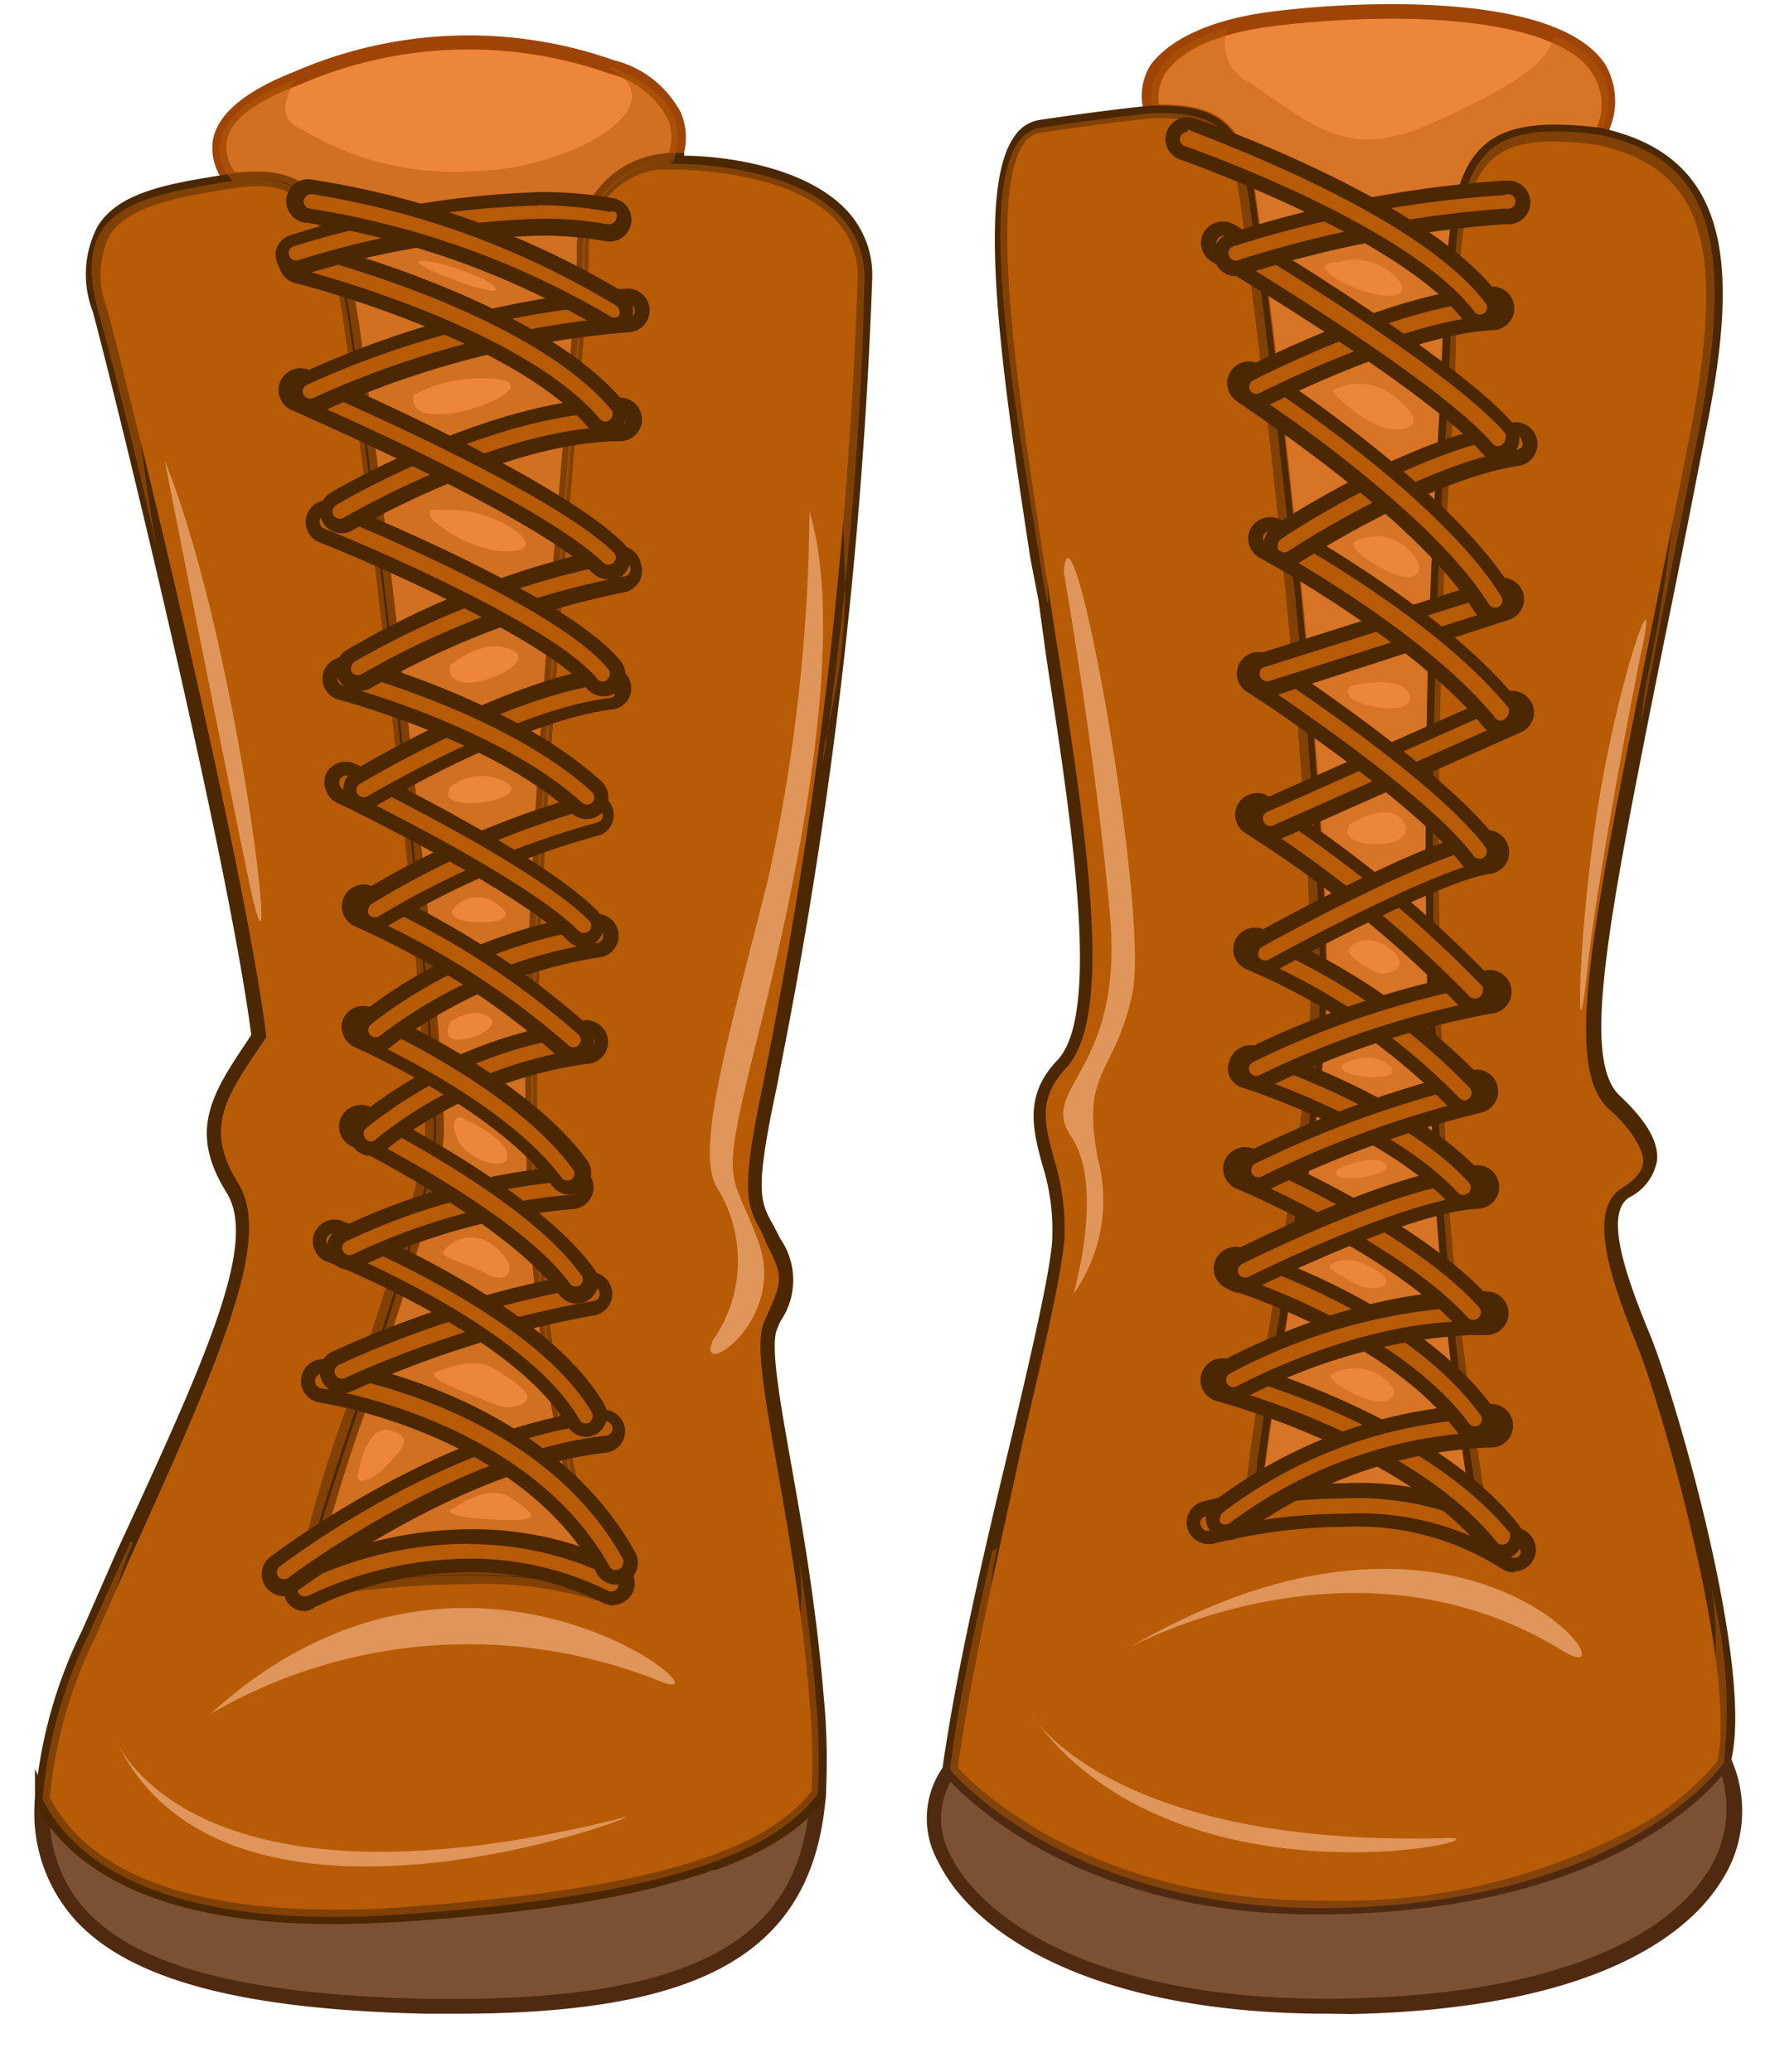 <svg xmlns="http://www.w3.org/2000/svg" viewBox="-1.01 -0.12 51 59.87"><title>Depositphotos_68062423_49</title><g data-name="Layer 2"><g data-name="Layer 1" style="isolation:isolate"><path d="M10.61 55.19C3.38 55.71 1 53.45.22 51.87 0 56 3.6 57.68 11.29 57.85c9 .19 11.08-2.39 11.34-6.14-1.21 1.62-4.18 2.93-12.02 3.48z" fill="#7c5133"/><path d="M12.21 58.07h-.92C6 57.95 2.79 57.1 1.2 55.4A4.61 4.61 0 0 1 0 51.86V51l.36.73c.74 1.5 2.77 3.28 8.21 3.28.63 0 1.29 0 2-.07 6.81-.48 10.47-1.53 11.86-3.4l.43-.57v.71c-.33 4.55-3.41 6.39-10.65 6.39zM.44 52.64a4 4 0 0 0 1.06 2.47c1.51 1.61 4.62 2.41 9.79 2.53h.91c8 0 9.77-2.48 10.15-5.32C20.64 54 17 55 10.63 55.4c-.7 0-1.37.07-2 .07-4.89.01-7.15-1.41-8.19-2.83z" fill="#4f2a11"/><path d="M9.21 9.75c.56 4.06 2.24 17.86 2.38 22.62.14 2.17-3.59 11.48-3.78 13.44 6-1 8.61.07 8.61.07a45.4 45.4 0 0 1-2-13c-.21-8 1.4-22.75 1.47-25.62a2.58 2.58 0 0 1 2.56-2.72c.14-.3.68-1.8-1.78-2.68a12.51 12.51 0 0 0-9.08.33c-3.5 1.31-1.86 3-1.86 3 2.15-.41 2.92.51 3.48 4.56z" fill="#ed863a"/><path d="M16.78 46.25l-.44-.17a11.5 11.5 0 0 0-3.8-.47 29.33 29.33 0 0 0-4.7.42h-.26v-.27a37.29 37.29 0 0 1 1.64-5.6c1-3.11 2.22-6.63 2.14-7.82C11.25 27.66 9.61 14.13 9 9.79c-.47-3.47-1.07-4.53-2.56-4.53a4.23 4.23 0 0 0-.7.06h-.1l-.08-.07a1.6 1.6 0 0 1-.41-1.37c.17-.76 1-1.4 2.35-1.93a12.63 12.63 0 0 1 9.23-.33 3 3 0 0 1 1.93 1.51 1.83 1.83 0 0 1 0 1.45l-.05.11h-.12a2.37 2.37 0 0 0-2.37 2.52c0 .88-.19 2.89-.4 5.44-.48 5.83-1.22 14.64-1.07 20.17a45.65 45.65 0 0 0 2 13zM6.44 4.84c2 0 2.53 1.64 3 4.88.6 4.35 2.24 17.91 2.38 22.64.08 1.26-1.06 4.67-2.16 8a50.47 50.47 0 0 0-1.59 5.23 29.81 29.81 0 0 1 4.49-.38 14 14 0 0 1 3.55.38A48.24 48.24 0 0 1 14.2 32.9c-.15-5.56.58-14.38 1.07-20.22.21-2.54.38-4.54.4-5.42a2.77 2.77 0 0 1 2.63-2.92 1.41 1.41 0 0 0 0-1A2.66 2.66 0 0 0 16.58 2a12.22 12.22 0 0 0-8.94.33c-1.23.46-2 1-2.09 1.62a1.13 1.13 0 0 0 .24.91 5.5 5.5 0 0 1 .65-.02z" fill="#9e4407"/><path d="M21.25 38.15c.5-1.11.66-1.31.11-2.41s-.87-1-.11-4.59A145.51 145.51 0 0 0 24 8c.08-3.5-5.58-3.39-5.58-3.39v-.06a2.58 2.58 0 0 0-2.56 2.72c-.07 2.87-1.68 17.64-1.47 25.62a45.4 45.4 0 0 0 2 13s-2.59-1.05-8.61-.07c.14-2 3.92-11.27 3.78-13.44-.14-4.76-1.82-18.56-2.38-22.62s-1.33-5-3.5-4.64c-2.85.44-4.6.87-3.83 3.72s3.94 15.86 4.6 21c-1.09 1.64-1.86 2.63-.77 4.38s-.77 5.36-4.16 12.91a13.42 13.42 0 0 0-1.3 4.74c.78 1.58 3.16 3.84 10.4 3.33 7.83-.55 10.8-1.86 12-3.49a19.67 19.67 0 0 0-.07-2.94c-.43-5.25-1.74-9.63-1.3-10.62z" fill="#b75b06"/><path d="M8.62 55.48C3 55.48.82 53.57 0 52v-.05A13.5 13.5 0 0 1 1.36 47l1-2.28C5 39 6.45 35.79 5.53 34.33c-1.12-1.79-.39-2.88.62-4.39l.1-.16c-.68-5.2-3.84-18.14-4.58-20.9a3 3 0 0 1 .14-2.46c.62-1 2.05-1.24 3.86-1.52a5 5 0 0 1 .76-.06c2 0 2.53 1.64 3 4.88.6 4.35 2.24 17.91 2.38 22.64.08 1.26-1.06 4.67-2.16 8a50.47 50.47 0 0 0-1.59 5.23 29.81 29.81 0 0 1 4.49-.38 14 14 0 0 1 3.55.38 48.24 48.24 0 0 1-1.91-12.69c-.15-5.56.58-14.38 1.07-20.22.21-2.54.38-4.54.4-5.42a2.79 2.79 0 0 1 2.75-2.96h.35v.08c.93 0 3.39.23 4.67 1.55A2.74 2.74 0 0 1 24.19 8a143.06 143.06 0 0 1-2.66 22.79l-.08.43c-.66 3.09-.51 3.37-.1 4.09l.19.37a2.1 2.1 0 0 1 0 2.38l-.09.21c-.21.46.06 2 .4 3.91s.72 4.11.93 6.6a19.28 19.28 0 0 1 .07 3v.06c-1.47 2-5.23 3.08-12.17 3.57-.75.04-1.43.07-2.06.07zM.43 51.82c.76 1.49 2.8 3.24 8.19 3.24.63 0 1.29 0 2-.07 6.75-.48 10.4-1.51 11.82-3.35a19.59 19.59 0 0 0-.08-2.84c-.2-2.46-.6-4.73-.92-6.56-.38-2.15-.63-3.58-.37-4.16l.09-.21c.41-.92.49-1.09 0-2l-.16-.38c-.44-.8-.63-1.14.06-4.38l.08-.43A142.47 142.47 0 0 0 23.77 8a2.34 2.34 0 0 0-.67-1.8c-1.35-1.38-4.31-1.42-4.64-1.42H18a2.32 2.32 0 0 0-2 2.47c0 .88-.19 2.89-.4 5.44-.48 5.83-1.22 14.64-1.07 20.17a45.65 45.65 0 0 0 2 13l.16.44-.44-.17a11.51 11.51 0 0 0-3.8-.47 29.33 29.33 0 0 0-4.7.42h-.26v-.27a37.29 37.29 0 0 1 1.64-5.6c1-3.11 2.22-6.63 2.14-7.82-.02-4.73-1.66-18.26-2.27-22.6-.47-3.47-1.07-4.53-2.56-4.53a4.23 4.23 0 0 0-.7.06c-1.7.26-3 .52-3.57 1.33a2.62 2.62 0 0 0-.09 2.13c.75 2.78 3.94 15.86 4.6 21v.08l-.19.28c-1 1.48-1.59 2.37-.62 3.93s-.35 4.72-3.12 10.83l-1 2.28a13.22 13.22 0 0 0-1.32 4.64z" fill="#4b2702"/><g style="mix-blend-mode:multiply" opacity=".5" fill="#b75b06"><path d="M23.41 16.79c-.14 1.38-.3 2.71-.47 4a17.68 17.68 0 0 0 .47-4z"/><path d="M22.77 21.93c.06-.38.11-.76.16-1.15v.15a3.45 3.45 0 0 0-.16 1z"/><path d="M3.34 7.46C5 6.65 6.48 9 6.18 10a5.61 5.61 0 0 0 .91 3.75c.61.91-.3 5.67.61 9.93s-.2 7.5.2 9.22-1.32 4-.51 4.76-1.22 2.13-.3 3.55S5.57 44.69 5.57 47c0 1.42 1.82 0 5.47-.3s5.67.41 6.89 1.11.51-3.14-.41-4.36.1-1.92.61-2.63-1-1-.3-4-.81-2.64-.31-11 1-14.9 1.72-17 2.94-2.33 3.45.61a40.93 40.93 0 0 1 .71 7.41c.29-2.77.5-5.72.57-8.84.08-3.5-5.58-3.39-5.58-3.39v-.06a2.58 2.58 0 0 0-2.56 2.72c-.07 2.87-1.68 17.64-1.47 25.62a45.4 45.4 0 0 0 2 13s-2.59-1.05-8.61-.07c.14-2 3.92-11.27 3.78-13.44-.14-4.76-1.82-18.56-2.38-22.62s-1.33-5-3.5-4.64c-2.85.44-4.6.87-3.83 3.72.3 1.1 1 3.71 1.68 6.8C2.95 12.3 2.36 8 3.34 7.46z"/><path d="M8.11 53.16c-9.12-.71-5.27-8.71-5.27-8.71h-.09l-1.2 2.66a13.42 13.42 0 0 0-1.33 4.76c.78 1.58 3.16 3.84 10.4 3.33 7.83-.55 10.8-1.86 12-3.49a19.67 19.67 0 0 0-.07-2.94c-.11-1.34-.28-2.63-.47-3.82.72 6.18-4.85 8.92-13.97 8.21z"/></g><path d="M16.65 1.83h-.09c2.17 1.11-1.21 3-4 3a8.48 8.48 0 0 1-4.83-1.2c-.71-.29-.55-.89-.18-1.46-3.48 1.31-1.84 2.94-1.84 2.94 2.17-.33 2.94.58 3.5 4.64s2.24 17.86 2.38 22.62c.14 2.17-3.59 11.48-3.78 13.44 6-1 8.61.07 8.61.07a45.4 45.4 0 0 1-2-13c-.21-8 1.4-22.75 1.47-25.62a2.58 2.58 0 0 1 2.56-2.72c.11-.33.65-1.82-1.8-2.71z" fill="#b75b06" style="mix-blend-mode:multiply" opacity=".5"/><path d="M7.81 46.23a.42.42 0 0 1-.2-.79 10.7 10.7 0 0 1 9.28-.15.42.42 0 1 1-.37.75 10 10 0 0 0-8.5.14.48.48 0 0 1-.21.05z" fill="#b75b06"/><path d="M7.81 46.44a.63.63 0 0 1-.56-.33.62.62 0 0 1 0-.48.61.61 0 0 1 .3-.37 11.53 11.53 0 0 1 5-1.19 9.83 9.83 0 0 1 4.43 1 .63.63 0 0 1 .28.85.64.64 0 0 1-.84.28 8.54 8.54 0 0 0-3.85-.89 10.43 10.43 0 0 0-4.46 1 .67.67 0 0 1-.3.13zm4.74-1.95a11 11 0 0 0-4.84 1.13.19.19 0 0 0-.1.12.2.2 0 0 0 0 .16.22.22 0 0 0 .29.09 11 11 0 0 1 4.66-1.07 8.94 8.94 0 0 1 4 .93.22.22 0 0 0 .28-.09.2.2 0 0 0 0-.16.21.21 0 0 0-.11-.12 9.41 9.41 0 0 0-4.17-.98z" fill="#4b2702"/><path d="M7.18 45.74a.42.42 0 0 1-.25-.74c.2-.15 4.91-3.72 9.45-4.21a.42.42 0 0 1 .09.84c-4.31.47-9 4-9 4a.44.44 0 0 1-.29.11z" fill="#b75b06"/><path d="M7.18 46a.63.63 0 0 1-.5-.25.61.61 0 0 1-.12-.46.62.62 0 0 1 .24-.42c.2-.15 4.94-3.75 9.55-4.26a.65.65 0 0 1 .7.56.63.63 0 0 1-.56.69c-4.25.47-8.88 4-8.93 4a.62.62 0 0 1-.38.14zm9.24-5c-4.52.49-9.17 4-9.37 4.17a.21.21 0 0 0 0 .29.22.22 0 0 0 .29 0s4.77-3.61 9.14-4.09a.21.21 0 0 0 0-.42z" fill="#4b2702"/><path d="M16.78 45.46a.42.42 0 0 1-.37-.22c-2.32-4.17-8.1-5-8.16-5a.42.42 0 0 1 .12-.84c.25 0 6.26.92 8.78 5.47a.42.42 0 0 1-.16.57.4.4 0 0 1-.21.02z" fill="#b75b06"/><path d="M16.78 45.67a.63.63 0 0 1-.55-.33c-2.26-4.07-7.95-4.92-8-4.93a.63.63 0 0 1 .18-1.25c.26 0 6.36.93 8.93 5.57a.64.64 0 0 1 .06.48.64.64 0 0 1-.61.46zm-8.45-6.09a.21.21 0 0 0-.05.42c.06 0 5.95.88 8.32 5.14a.21.21 0 0 0 .29.08.2.2 0 0 0 .1-.13.2.2 0 0 0 0-.16c-2.47-4.46-8.37-5.32-8.62-5.36z" fill="#4b2702"/><path d="M8.86 39.93a.42.42 0 0 1-.18-.8A29.65 29.65 0 0 1 16 36.85a.42.42 0 0 1 .11.83A29.27 29.27 0 0 0 9 39.89a.41.41 0 0 1-.14.04z" fill="#b75b06"/><path d="M8.86 40.14a.63.63 0 0 1-.27-1.2 30.13 30.13 0 0 1 7.41-2.3h.08a.63.63 0 0 1 .08 1.25 29.44 29.44 0 0 0-7 2.19.6.6 0 0 1-.3.06zm7.21-3.08a29.49 29.49 0 0 0-7.29 2.26.21.21 0 0 0-.1.28.21.21 0 0 0 .28.1 29.84 29.84 0 0 1 7.15-2.22.21.21 0 0 0 0-.42z" fill="#4b2702"/><path d="M15.94 41.19a.42.42 0 0 1-.37-.21c-1.52-2.64-7-4.84-7.07-4.86a.42.42 0 0 1-.24-.54.41.41 0 0 1 .54-.24c.24.1 5.83 2.32 7.49 5.22a.42.42 0 0 1-.15.57.42.42 0 0 1-.2.06z" fill="#b75b06"/><path d="M15.94 41.4a.63.63 0 0 1-.55-.31c-1.46-2.55-6.74-4.68-7-4.77a.63.63 0 0 1 .46-1.17c.24.09 5.89 2.35 7.6 5.31a.63.63 0 0 1 .06.48.64.64 0 0 1-.29.38.66.66 0 0 1-.28.08zm-7.29-5.88a.21.21 0 0 0-.08.41c.23.09 5.64 2.28 7.18 5A.22.22 0 0 0 16 41a.21.21 0 0 0 .1-.13.2.2 0 0 0 0-.16c-1.63-2.84-7.15-5-7.38-5.13z" fill="#4b2702"/><path d="M9.07 36.36a.42.42 0 0 1-.18-.8 18.69 18.69 0 0 1 6.62-1.79.42.42 0 0 1 0 .84 18.28 18.28 0 0 0-6.26 1.71.41.41 0 0 1-.18.04z" fill="#b75b06"/><path d="M9.07 36.57a.63.63 0 0 1-.27-1.2 19 19 0 0 1 6.71-1.81.63.63 0 0 1 0 1.26 18.05 18.05 0 0 0-6.17 1.69.7.7 0 0 1-.27.06zM15.52 34A18.51 18.51 0 0 0 9 35.75a.21.21 0 0 0-.1.28.22.22 0 0 0 .28.1 18.3 18.3 0 0 1 6.35-1.73.21.21 0 0 0 0-.42z" fill="#4b2702"/><path d="M15.65 37.34a.42.42 0 0 1-.34-.17c-1.46-2.06-6-4.33-6.08-4.35a.42.42 0 0 1 .37-.76c.2.1 4.81 2.38 6.39 4.62a.42.42 0 0 1-.1.58.4.4 0 0 1-.24.08z" fill="#b75b06"/><path d="M15.65 37.55a.63.63 0 0 1-.51-.27c-1.42-2-5.95-4.26-6-4.28a.63.63 0 0 1-.29-.84.64.64 0 0 1 .84-.29c.2.1 4.85 2.41 6.47 4.68a.63.63 0 0 1-.51 1zm-6.23-5.32a.21.21 0 0 0-.09.4S14 34.93 15.48 37a.22.22 0 0 0 .29 0 .21.21 0 0 0 0-.29c-1.55-2.19-6.12-4.45-6.31-4.55z" fill="#4b2702"/><path d="M9.7 33.07a.42.42 0 0 1-.27-.74 12.81 12.81 0 0 1 6.47-2.76.43.43 0 0 1 .45.39.42.42 0 0 1-.39.44A12.15 12.15 0 0 0 10 33a.42.42 0 0 1-.3.07z" fill="#b75b06"/><path d="M9.7 33.28a.63.63 0 0 1-.4-1.11 13.1 13.1 0 0 1 6.59-2.81.64.64 0 0 1 .67.59.62.62 0 0 1-.16.46.62.62 0 0 1-.43.21 11.92 11.92 0 0 0-5.87 2.52.63.63 0 0 1-.4.14zm6.22-3.5a12.69 12.69 0 0 0-6.36 2.71.21.21 0 0 0 0 .3.19.19 0 0 0 .3 0 12.45 12.45 0 0 1 6.11-2.62.21.21 0 0 0 .2-.22.21.21 0 0 0-.24-.17z" fill="#4b2702"/><path d="M15.45 34.19a.43.43 0 0 1-.34-.17C13.45 31.76 9.37 30 9.33 30a.42.42 0 1 1 .33-.77c.18.08 4.33 1.89 6.12 4.33a.42.42 0 0 1-.09.59.44.44 0 0 1-.24.04z" fill="#b75b06"/><path d="M15.45 34.4a.63.63 0 0 1-.51-.26c-1.61-2.18-5.53-3.92-5.7-4a.63.63 0 0 1-.33-.35.62.62 0 0 1 0-.48.64.64 0 0 1 .83-.31c.18.08 4.38 1.92 6.21 4.4a.63.63 0 0 1-.51 1zm-6-5a.21.21 0 0 0-.19.13.2.2 0 0 0 0 .16.21.21 0 0 0 .11.12c.17.08 4.2 1.86 5.87 4.13a.22.22 0 0 0 .29 0 .21.21 0 0 0 0-.29c-1.76-2.4-5.86-4.19-6-4.27z" fill="#4b2702"/><path d="M9.84 30.06a.41.41 0 0 1-.33-.15.42.42 0 0 1 .06-.59 14.08 14.08 0 0 1 6.59-2.82.42.42 0 0 1 .09.84A13.45 13.45 0 0 0 10.11 30a.42.42 0 0 1-.27.06z" fill="#b75b06"/><path d="M9.84 30.27a.63.63 0 0 1-.4-1.12 14.27 14.27 0 0 1 6.7-2.86h.06a.63.63 0 0 1 .07 1.26 13.29 13.29 0 0 0-6 2.59.62.62 0 0 1-.43.13zm6.37-3.57a13.87 13.87 0 0 0-6.5 2.78.21.21 0 1 0 .26.33 13.71 13.71 0 0 1 6.26-2.68.21.21 0 0 0 .19-.23.22.22 0 0 0-.21-.2z" fill="#4b2702"/><path d="M15.52 30.34a.42.42 0 0 1-.29-.12 23.3 23.3 0 0 0-5.9-3.77.42.42 0 0 1 .34-.77 24 24 0 0 1 6.15 3.93.42.42 0 0 1-.29.72z" fill="#b75b06"/><path d="M15.52 30.55a.63.63 0 0 1-.44-.17 23.05 23.05 0 0 0-5.83-3.73.63.63 0 0 1-.33-.83.64.64 0 0 1 .83-.33 24 24 0 0 1 6.21 4 .62.62 0 0 1 .19.44.63.63 0 0 1-.63.64zm-6-4.69a.21.21 0 0 0-.22.14.21.21 0 0 0 0 .16.22.22 0 0 0 .11.11 23.47 23.47 0 0 1 6 3.81.21.21 0 0 0 .3 0 .22.22 0 0 0 .06-.15.21.21 0 0 0-.06-.15 23.65 23.65 0 0 0-6.08-3.89z" fill="#4b2702"/><path d="M9.84 26.56a.41.41 0 0 1-.36-.2.42.42 0 0 1 .14-.58 25.49 25.49 0 0 1 6.5-2.78.42.42 0 0 1 .51.31.42.42 0 0 1-.31.5 24.92 24.92 0 0 0-6.25 2.68.42.42 0 0 1-.23.07z" fill="#b75b06"/><path d="M9.84 26.77a.63.63 0 0 1-.33-1.16 25.47 25.47 0 0 1 6.56-2.81.63.63 0 0 1 .29 1.2 24.62 24.62 0 0 0-6.18 2.65.64.64 0 0 1-.34.12zm6.37-3.57A25 25 0 0 0 9.73 26a.2.2 0 0 0-.09.13.2.2 0 0 0 0 .16.22.22 0 0 0 .29.07 25.1 25.1 0 0 1 6.31-2.71.21.21 0 0 0 0-.41z" fill="#4b2702"/><path d="M15.87 27a.43.43 0 0 1-.3-.12c-1.54-1.55-6.7-4-6.75-4.05a.42.42 0 1 1 .36-.76c.22.1 5.33 2.57 7 4.21a.42.42 0 0 1-.3.72z" fill="#b75b06"/><path d="M15.87 27.26a.62.62 0 0 1-.45-.18c-1.49-1.48-6.48-3.91-6.69-4a.62.62 0 0 1-.32-.36.63.63 0 0 1 0-.48.64.64 0 0 1 .84-.29c.22.1 5.37 2.59 7 4.25a.63.63 0 0 1-.44 1.07zM9 22.29a.21.21 0 0 0-.19.12.21.21 0 0 0 .1.28c.22.1 5.27 2.55 6.8 4.09a.22.22 0 0 0 .3 0 .21.21 0 0 0 0-.3c-1.61-1.61-6.7-4.07-6.92-4.17z" fill="#4b2702"/><path d="M9.49 23.13a.42.42 0 0 1-.22-.78c.17-.1 4.31-2.57 7.24-2.92a.42.42 0 1 1 .1.83c-2.75.34-6.86 2.79-6.91 2.81a.41.41 0 0 1-.21.06z" fill="#b75b06"/><path d="M9.49 23.34A.63.63 0 0 1 9 23a.62.62 0 0 1-.07-.47.63.63 0 0 1 .29-.39c.18-.11 4.34-2.59 7.32-3h.08a.63.63 0 0 1 .49 1 .65.65 0 0 1-.42.24c-2.71.33-6.78 2.76-6.82 2.78a.64.64 0 0 1-.38.18zm7.08-3.71c-2.92.35-7 2.8-7.18 2.9a.21.21 0 0 0-.07.29.22.22 0 0 0 .29.07s4.19-2.5 7-2.84a.21.21 0 0 0 .14-.08.22.22 0 0 0 0-.15.21.21 0 0 0-.18-.19z" fill="#4b2702"/><path d="M15.94 23.34a.43.43 0 0 1-.28-.11c-2.35-2.14-6.78-3.32-6.83-3.34a.42.42 0 0 1 .17-.81c.19 0 4.68 1.24 7.18 3.52a.42.42 0 0 1 0 .6.41.41 0 0 1-.24.14z" fill="#b75b06"/><path d="M15.94 23.55a.63.63 0 0 1-.43-.17c-2.32-2.12-6.69-3.27-6.73-3.28a.63.63 0 0 1-.45-.77.64.64 0 0 1 .77-.45c.19 0 4.73 1.25 7.27 3.58a.63.63 0 0 1-.42 1.09zm-7-4.27a.21.21 0 0 0-.05.41s4.51 1.19 6.91 3.38a.22.22 0 0 0 .3 0 .21.21 0 0 0 0-.3c-2.46-2.25-6.9-3.43-7.09-3.48z" fill="#4b2702"/><path d="M9.35 19.63a.42.42 0 0 1-.22-.78 25.13 25.13 0 0 1 7.71-2.93.42.42 0 0 1 .14.83 24.58 24.58 0 0 0-7.42 2.82.42.42 0 0 1-.21.06z" fill="#b75b06"/><path d="M9.35 19.84A.63.63 0 0 1 9 18.67a25.31 25.31 0 0 1 7.78-3 .62.62 0 0 1 .73.51.63.63 0 0 1-.51.82 24.32 24.32 0 0 0-7.34 2.79.65.65 0 0 1-.31.05zm7.56-3.71A24.84 24.84 0 0 0 9.24 19a.21.21 0 0 0-.09.13.2.2 0 0 0 0 .16.21.21 0 0 0 .29.07A24.63 24.63 0 0 1 17 16.54a.21.21 0 0 0 0-.42z" fill="#4b2702"/><path d="M16.43 19.77a.43.43 0 0 1-.33-.16c-1.15-1.42-6-3.57-7.81-4.28a.42.42 0 0 1 .31-.78c.27.11 6.63 2.65 8.15 4.54a.42.42 0 0 1-.06.59.43.43 0 0 1-.26.09z" fill="#b75b06"/><path d="M16.43 20a.63.63 0 0 1-.49-.23c-1-1.23-5.27-3.24-7.72-4.22a.62.62 0 0 1-.35-.34.63.63 0 0 1 .81-.83c.27.11 6.67 2.66 8.24 4.6a.63.63 0 0 1-.09.89.64.64 0 0 1-.4.13zm-8-5.25a.21.21 0 0 0-.19.13.21.21 0 0 0 0 .16.19.19 0 0 0 .11.11c1.8.72 6.72 2.89 7.9 4.35a.19.19 0 0 0 .3 0 .21.21 0 0 0 0-.3c-1.5-1.85-8-4.45-8.07-4.47z" fill="#4b2702"/><path d="M8.86 15.08a.42.42 0 0 1-.22-.78c.19-.11 4.62-2.72 8.27-2.72a.42.42 0 1 1 0 .84C13.5 12.42 9.12 15 9.08 15a.4.4 0 0 1-.22.08z" fill="#b75b06"/><path d="M8.86 15.29a.63.63 0 0 1-.32-1.17c.19-.11 4.68-2.75 8.37-2.75a.63.63 0 1 1 0 1.26c-3.33 0-7.68 2.55-7.73 2.57a.63.63 0 0 1-.32.09zm8-3.5c-3.57 0-8 2.58-8.16 2.69a.21.21 0 0 0-.07.29.21.21 0 0 0 .29.07s4.46-2.63 7.94-2.63a.21.21 0 1 0 0-.42z" fill="#4b2702"/><path d="M16.56 16.41a.41.41 0 0 1-.29-.12c-1.81-1.75-8.7-4.72-8.77-4.75a.42.42 0 0 1 .33-.77c.29.13 7.09 3.06 9 4.91a.42.42 0 0 1-.29.72z" fill="#b75b06"/><path d="M16.56 16.62a.64.64 0 0 1-.44-.18c-1.78-1.71-8.63-4.67-8.7-4.71a.63.63 0 0 1-.33-.83.64.64 0 0 1 .83-.33c.73.31 7.17 3.12 9.08 5a.63.63 0 0 1-.44 1.09zm-8.89-5.67a.21.21 0 0 0-.08.4c.07 0 7 3 8.83 4.79a.22.22 0 0 0 .3 0 .21.21 0 0 0 0-.3C14.83 14 8 11.09 7.76 11z" fill="#4b2702"/><path d="M8 11.65a.42.42 0 0 1-.18-.8 27 27 0 0 1 9.34-2.42.42.42 0 0 1 0 .84 26.64 26.64 0 0 0-9 2.34.43.43 0 0 1-.16.04z" fill="#b75b06"/><path d="M8 11.86a.63.63 0 0 1-.28-1.2 27.35 27.35 0 0 1 9.38-2.44.63.63 0 0 1 .06 1.26 26.54 26.54 0 0 0-8.92 2.32.63.63 0 0 1-.24.06zm9.18-3.22A26.87 26.87 0 0 0 7.86 11a.21.21 0 0 0-.1.28.21.21 0 0 0 .28.1 27.11 27.11 0 0 1 9.09-2.36.21.21 0 0 0 .15-.02.21.21 0 0 0 .05-.15.21.21 0 0 0-.2-.21z" fill="#4b2702"/><path d="M16.5 12.28a.42.42 0 0 1-.32-.15c-2.27-2.67-8.54-4.26-8.6-4.27a.42.42 0 0 1 .2-.86c.27.07 6.6 1.68 9 4.55a.42.42 0 0 1 0 .59.41.41 0 0 1-.28.14z" fill="#b75b06"/><path d="M16.5 12.49a.63.63 0 0 1-.48-.22c-2.2-2.58-8.24-4.15-8.5-4.21a.63.63 0 0 1-.46-.76.64.64 0 0 1 .77-.46c.27.07 6.66 1.68 9.15 4.61a.63.63 0 0 1-.48 1zM7.67 7.24a.21.21 0 0 0-.2.16.21.21 0 0 0 .15.25c.26.07 6.43 1.66 8.71 4.34a.19.19 0 0 0 .3 0 .21.21 0 0 0 0-.3C14.25 8.89 8 7.31 7.72 7.24z" fill="#4b2702"/><path d="M7.53 7.65a.42.42 0 0 1-.13-.82c.22-.07 5.4-1.77 9.24-1.06a.42.42 0 1 1-.15.83c-3.63-.67-8.77 1-8.82 1z" fill="#b75b06"/><path d="M7.53 7.87A.63.63 0 0 1 7 7a.64.64 0 0 1 .37-.32 26.31 26.31 0 0 1 7.24-1.25 11.68 11.68 0 0 1 2.11.18.63.63 0 1 1-.23 1.24 10.49 10.49 0 0 0-1.86-.16 25.47 25.47 0 0 0-6.9 1.14.62.62 0 0 1-.2.04zm7-2.05A25.73 25.73 0 0 0 7.47 7a.21.21 0 0 0-.12.11.19.19 0 0 0 0 .16.21.21 0 0 0 .26.13 25.89 25.89 0 0 1 7-1.2 10.55 10.55 0 0 1 1.94.16c.15 0 .23-.07.25-.17a.21.21 0 0 0 0-.16.21.21 0 0 0-.2-.03 11.19 11.19 0 0 0-2.03-.19z" fill="#4b2702"/><path d="M16.7 9.27a.41.41 0 0 1-.23-.07A24.17 24.17 0 0 0 7.9 6.11a.42.42 0 1 1 .1-.83 24.54 24.54 0 0 1 8.94 3.22.42.42 0 0 1-.23.77z" fill="#b75b06"/><path d="M16.7 9.48a.63.63 0 0 1-.35-.11 24 24 0 0 0-8.48-3.05A.63.63 0 1 1 8 5.07a24.77 24.77 0 0 1 9 3.25.64.64 0 0 1 .27.4.62.62 0 0 1-.09.47.63.63 0 0 1-.48.29zM8 5.49a.22.22 0 0 0-.23.18.21.21 0 0 0 .18.24A24.5 24.5 0 0 1 16.59 9a.21.21 0 0 0 .29 0 .21.21 0 0 0 0-.16.2.2 0 0 0-.09-.13A24.33 24.33 0 0 0 8 5.49z" fill="#4b2702"/><path d="M2.31 50.1s2 5.42 14.51 2.35c2.25-.71-11.24 4.81-14.51-2.35z" fill="#e0965a"/><path d="M5.08 49.4a14.84 14.84 0 0 1 13-.93c2.31.93-5.54-5.86-13 .93z" fill="#e0965a"/><path d="M3.75 13.19s1.33 6.79 2.4 12-.15-6.41-2.4-12z" fill="#e0965a"/><path d="M22.38 14.65a51 51 0 0 1-1.2 10.65c-1.18 4.7-2.12 7.86-1.46 8.92a4 4 0 0 1-.13 4.39c-.53 1.2 2.13-.53 1.33-2.8s-1.2-1.33 0-6.12 2.53-11.44 1.46-15.04z" fill="#e0965a"/><path d="M3.11 54.7s6.19 2.42 16.28-.7c1.68-.87-4.94 5.75-16.28.7z" style="mix-blend-mode:screen" fill="#7c5133"/><path d="M10.95 11.29a4.1 4.1 0 0 1 2.61-.42c1.08.36-2.91 1.75-2.61.42z" fill="#ed863a"/><path d="M11.74 14.62a3.34 3.34 0 0 1 2.06.54c1 .67-.18.85-1.21.42s-1.59-1.08-.85-.96z" fill="#ed863a"/><path d="M12 19.1s1-.85 1.82-.42-2.02 1.58-1.82.42z" fill="#ed863a"/><path d="M12 22.62a1.46 1.46 0 0 1 1.64-.12c.76.5-2.15.97-1.64.12z" fill="#ed863a"/><path d="M12.1 26.13a.9.9 0 0 1 1.33-.06c.85.61-1.76.61-1.33.06z" fill="#ed863a"/><path d="M12 29.41s.67-.49 1.15-.12-1.66 1.15-1.15.12z" fill="#ed863a"/><path d="M12.47 32.25s1.15.52 1.18 1-.88.22-1.26-.19-.39-1.14.08-.81z" fill="#ed863a"/><path d="M11.84 36a1 1 0 0 1 1.43-.11c.79.63.41 1.15-.25.79s-1.45-.48-1.18-.68z" fill="#ed863a"/><path d="M11.67 39.5s1-.46 1.62-.06 1.23.77.8 1-.69.06-1.48-.25-1.35-.58-.94-.69z" fill="#ed863a"/><path d="M12.09 43.47s1-.76 1.67-.3.88.63-.05.63-2.06-.13-1.62-.33z" fill="#ed863a"/><path d="M9.37 42.35s.22-1.34.91-1.13.33.52-.11 1-1.02.65-.8.13z" fill="#ed863a"/><path d="M11.67 7.48s1.64.47 1.64.76-3.57-1.12-1.64-.76z" fill="#ed863a"/><path d="M35.08 5.65c.3 2.12 2.37 18.38 2 24.2-.21 3.22-1.68 10.78-1.89 13.51a20.19 20.19 0 0 1 6.58.42 97.53 97.53 0 0 1-1.12-9.73 192.07 192.07 0 0 1 .07-21c.49-7.42-.35-9.94 4.52-9.28C46.81.2 40.3-.12 35.89.41s-3.57 2.73-3.57 2.73c1.77-.05 2.46.39 2.76 2.51z" fill="#ed863a"/><path d="M42 44.06l-.28-.06a24.73 24.73 0 0 0-4.72-.57 10.05 10.05 0 0 0-1.78.14h-.27v-.27c.1-1.27.47-3.57.86-6 .45-2.84.92-5.79 1-7.51.37-5.71-1.61-21.49-2-24.16-.3-2.11-1-2.37-2.55-2.33h-.15l-.05-.14a1.69 1.69 0 0 1 .18-1.41C32.81 1 34 .42 35.86.2a28.7 28.7 0 0 1 3.33-.2c2.3 0 5.25.3 6.19 1.75a2.11 2.11 0 0 1 0 2.1l-.02.15h-.16a9.87 9.87 0 0 0-1.29-.1c-2.58 0-2.65 1.62-2.83 6 0 .95-.08 2-.16 3.23a190.46 190.46 0 0 0-.07 21c.28 4.74 1.15 9.57 1.15 9.62zm-5-1a24.17 24.17 0 0 1 4.51.5c-.19-1.14-.83-5.29-1.07-9.45a191.13 191.13 0 0 1 .07-21c.08-1.2.12-2.28.16-3.22.18-4.36.26-6.35 3.25-6.35a9.57 9.57 0 0 1 1.18.08A1.63 1.63 0 0 0 45 2C44.38 1 42.3.42 39.19.42a28.68 28.68 0 0 0-3.28.2C33.77.87 33 1.52 32.66 2a1.32 1.32 0 0 0-.18.9h.07c1.78 0 2.45.65 2.74 2.69.38 2.67 2.37 18.5 2 24.25-.11 1.74-.59 4.69-1 7.54-.36 2.26-.71 4.41-.83 5.7A11 11 0 0 1 37 43z" fill="#9e4407"/><path d="M43.89.9c-.09.87-1.72 1.73-3.53 2.54-2.44 1.1-3.39.08-5.28-1.19a1.22 1.22 0 0 1-.6-1.58c-2.81.77-2.17 2.47-2.17 2.47 1.77 0 2.47.39 2.77 2.51s2.37 18.38 2 24.2c-.21 3.22-1.68 10.78-1.89 13.51a20.19 20.19 0 0 1 6.58.42 97.53 97.53 0 0 1-1.12-9.73 192.07 192.07 0 0 1 .07-21c.49-7.42-.35-9.94 4.52-9.28.62-1.43-.04-2.33-1.35-2.87z" fill="#b75b06" style="mix-blend-mode:multiply" opacity=".4"/><path d="M37.2 55c8.77-.06 11.6-4.2 11.6-4.2.63-2.52-1.47-10.08-2.31-12.18s-1.37-3.78-.53-4.31 1.16-1.26-.31-2.62 0-6.83 2.41-19.32c1-5.26.53-7.88-2.83-8.61-4.87-.66-4 1.85-4.52 9.28a192.07 192.07 0 0 0-.07 21 97.53 97.53 0 0 0 1.12 9.73 20.19 20.19 0 0 0-6.58-.42c.21-2.73 1.68-10.29 1.89-13.51.38-5.82-1.69-22.08-2-24.2s-1-2.55-2.77-2.51c0 0-1.15.1-3.25.42s-.74 8.09.1 13.65 2 11.87.53 13.44.11 2.83-.1 5.15-2.42 10-3.15 15.22c0-.01 3.31 4.05 10.77 3.99z" fill="#b75b06"/><path d="M37.08 55.23c-7.39 0-10.67-3.9-10.8-4.07l-.06-.07V51c.41-2.9 1.24-6.45 2-9.59.58-2.47 1.08-4.61 1.17-5.63a6.28 6.28 0 0 0-.29-2.27c-.27-1-.52-2 .45-3 1.26-1.35.41-6.82-.33-11.65L29 17.24 28.76 16c-.76-5-1.62-10.6-.45-12.19a1.07 1.07 0 0 1 .69-.46c2.08-.31 3.26-.42 3.27-.42h.25c1.78 0 2.45.65 2.74 2.69.38 2.67 2.37 18.5 2 24.25-.11 1.74-.59 4.69-1 7.54-.36 2.26-.71 4.41-.83 5.7A11 11 0 0 1 37 43a24.17 24.17 0 0 1 4.51.5c-.19-1.14-.83-5.29-1.07-9.45a191.13 191.13 0 0 1 .07-21c.08-1.2.12-2.28.16-3.22.18-4.36.26-6.35 3.25-6.35a10.08 10.08 0 0 1 1.34.1c3.78.83 4 4 3 8.86-.43 2.23-.83 4.24-1.19 6-1.6 8-2.41 12-1.29 13.09.78.73 1.14 1.34 1.09 1.88a1.47 1.47 0 0 1-.8 1.07c-.75.47-.08 2.33.61 4 .83 2.07 3 9.72 2.32 12.31v.07c-.12.17-3 4.24-11.78 4.29zM26.66 51c.47.52 3.77 3.85 10.42 3.85h.12c8.18 0 11.14-3.72 11.41-4.08.58-2.5-1.53-10.05-2.31-12s-1.46-3.92-.44-4.56c.39-.24.58-.48.61-.75s-.28-.92-1-1.54c-1.29-1.2-.53-5 1.16-13.48q.54-2.7 1.19-6c1.07-5.51.37-7.7-2.67-8.37a9.91 9.91 0 0 0-1.27-.1c-2.58 0-2.65 1.62-2.83 5.95 0 1-.08 2-.16 3.23a190.46 190.46 0 0 0-.07 21c.31 4.72 1.18 9.55 1.18 9.6l.06.31-.34-.06a24.73 24.73 0 0 0-4.72-.57 10.05 10.05 0 0 0-1.78.14h-.27v-.27c.1-1.27.47-3.57.86-6 .45-2.84.92-5.79 1-7.51.37-5.71-1.61-21.49-2-24.16-.3-2.11-1-2.37-2.55-2.33 0 0-1.16.11-3.23.42a.65.65 0 0 0-.44.29c-1.07 1.45-.18 7.21.53 11.85l.2 1.27c.08.54.16 1.08.25 1.62.83 5.4 1.62 10.5.22 12-.81.86-.62 1.59-.35 2.6a6.7 6.7 0 0 1 .3 2.41c-.1 1.05-.6 3.2-1.18 5.69-.68 3.15-1.5 6.65-1.9 9.55z" fill="#4b2702"/><path d="M37.2 55c-7.46 0-10.76-4-10.76-4-1.79 2.31 1.68 7 11.55 6.83s12-4.41 10.82-7C48.8 50.82 46 55 37.2 55z" fill="#7c5133"/><path d="M37.36 58.07c-6.71 0-10.21-2.26-11.25-4.37a2.57 2.57 0 0 1 .16-2.8l.16-.21.17.2s3.3 3.91 10.48 3.91h.12a18 18 0 0 0 9-2.08 8 8 0 0 0 2.47-2l.21-.31.15.34a3.71 3.71 0 0 1-.33 3.53c-.86 1.36-3.4 3.65-10.67 3.8zm-10.9-6.71a2.2 2.2 0 0 0 0 2.14c1 2 4.56 4.28 11.5 4.13s9.53-2.31 10.35-3.63a3.33 3.33 0 0 0 .43-2.8c-.85 1-4 3.94-11.54 4h-.13c-6.5.03-9.82-3-10.61-3.83z" fill="#4f2a11"/><g style="mix-blend-mode:multiply" opacity=".5" fill="#b75b06"><path d="M37.67 53.54c-12.29-.21-9.87-8.92-9.87-8.92l-.14.08c-.49 2.18-1 4.41-1.22 6.32 0 0 3.31 4 10.76 4 8.77-.06 11.6-4.2 11.6-4.2a14.1 14.1 0 0 0-.35-5c.5 3.52-.13 7.91-10.78 7.72z"/><path d="M30.11 4.92c2.41-.32 2.41 1.36 2.83 3.15s.42 5.67 1.26 8-.1 4.72-.1 7.24-1 9.77-.95 11.77.63 5.46-.21 7.14-1.25 4.61 1.16 3.78 6.09-1.26 8.4.11 2.42-1.16 1.47-2.31-.94-3.25-.21-4-.73-1.47-.1-3.47-1.26-4.83-.42-8.92-1.68-4.41.1-6-.74-4.93.32-6.72-1.36-7 1.37-7.87 3.15 4.93 1.57 12.6a10.43 10.43 0 0 0-.19 1.35c.46-2.36 1-5.13 1.66-8.38 1-5.26.53-7.88-2.83-8.61-4.87-.66-4 1.85-4.52 9.28a192.07 192.07 0 0 0-.07 21 97.53 97.53 0 0 0 1.12 9.73 20.19 20.19 0 0 0-6.58-.42c.21-2.73 1.68-10.29 1.89-13.51.38-5.82-1.69-22.08-2-24.2s-1-2.55-2.77-2.51c0 0-1.15.1-3.25.42s-.89 7.19 0 12.63-1.37-10.96 1.05-11.28z"/></g><path d="M42.74 45.12a.42.42 0 0 1-.24-.12c-3.12-2.19-8.42-.73-8.47-.72a.42.42 0 1 1-.23-.81c.23-.06 5.73-1.58 9.18.84a.42.42 0 0 1-.24.77z" fill="#b75b06"/><path d="M42.74 45.32a.65.65 0 0 1-.36-.11A7.72 7.72 0 0 0 37.87 44a15.94 15.94 0 0 0-3.79.48.65.65 0 0 1-.78-.43.64.64 0 0 1 .06-.48.63.63 0 0 1 .38-.3 17 17 0 0 1 4.12-.53 9 9 0 0 1 5.24 1.4.64.64 0 0 1 .26.41.63.63 0 0 1-.62.74zm-4.86-1.7a8.16 8.16 0 0 1 4.74 1.24.21.21 0 0 0 .29-.05.19.19 0 0 0 0-.16.21.21 0 0 0-.09-.14 8.58 8.58 0 0 0-5-1.33 16.32 16.32 0 0 0-4 .52.22.22 0 0 0-.13.1.2.2 0 0 0 0 .16.21.21 0 0 0 .26.15 16.27 16.27 0 0 1 3.92-.49z" fill="#4b2702"/><path d="M42.35 44.73a.43.43 0 0 1-.33-.16c-2.38-3-7.77-4.39-7.83-4.41a.42.42 0 0 1-.3-.51.42.42 0 0 1 .51-.3c.23.06 5.71 1.52 8.27 4.7a.42.42 0 0 1-.06.59.41.41 0 0 1-.26.09z" fill="#b75b06"/><path d="M42.35 44.94a.62.62 0 0 1-.49-.24c-2.34-2.91-7.66-4.32-7.71-4.33a.63.63 0 1 1 .32-1.22c.23.06 5.78 1.53 8.38 4.76a.64.64 0 0 1 .14.47.62.62 0 0 1-.23.42.62.62 0 0 1-.41.14zm-8-5.39a.21.21 0 0 0-.05.41c.05 0 5.5 1.44 7.94 4.48a.21.21 0 0 0 .37-.11.2.2 0 0 0 0-.16C40 41 34.58 39.61 34.35 39.55z" fill="#4b2702"/><path d="M34.47 44.17a.42.42 0 0 1-.26-.75 13.61 13.61 0 0 1 7.74-2.76h.13a.42.42 0 0 1 0 .84h-.12a13 13 0 0 0-7.21 2.57.42.42 0 0 1-.28.1z" fill="#b75b06"/><path d="M34.47 44.38a.63.63 0 0 1-.63-.7.61.61 0 0 1 .23-.42 13.83 13.83 0 0 1 7.87-2.81h.14a.63.63 0 0 1 0 1.26h-.12a12.84 12.84 0 0 0-7.08 2.53.62.62 0 0 1-.41.14zm7.47-3.51a13.38 13.38 0 0 0-7.61 2.71.21.21 0 0 0-.08.14.21.21 0 0 0 0 .16.22.22 0 0 0 .29 0 13.27 13.27 0 0 1 7.35-2.62H42a.22.22 0 0 0 .23-.21.21.21 0 0 0-.21-.22z" fill="#4b2702"/><path d="M41.63 41.34a.42.42 0 0 1-.34-.17c-2.06-2.79-6.67-4.22-6.72-4.23a.42.42 0 1 1 .24-.81c.2.06 4.93 1.52 7.16 4.54a.42.42 0 0 1-.09.59.41.41 0 0 1-.25.08z" fill="#b75b06"/><path d="M41.63 41.55a.64.64 0 0 1-.51-.25c-2-2.74-6.57-4.14-6.61-4.16a.63.63 0 0 1-.42-.79.64.64 0 0 1 .78-.42c.2.06 5 1.53 7.26 4.62a.63.63 0 0 1-.51 1zm-6.94-5.23a.22.22 0 0 0-.2.15.21.21 0 0 0 .14.26s4.72 1.45 6.83 4.31a.21.21 0 0 0 .29 0 .21.21 0 0 0 0-.29c-2.19-3-6.85-4.4-7-4.46z" fill="#4b2702"/><path d="M34.63 40.18a.43.43 0 0 1-.37-.22.42.42 0 0 1 .17-.57c.16-.09 4-2.17 7.56-1.94a.42.42 0 0 1-.05.84c-3.33-.22-7.06 1.81-7.1 1.84a.42.42 0 0 1-.21.05z" fill="#b75b06"/><path d="M34.63 40.38a.63.63 0 0 1-.31-1.18c.16-.08 4-2.2 7.67-2a.63.63 0 0 1 .59.67.64.64 0 0 1-.64.59h-.52a15.82 15.82 0 0 0-6.49 1.83.64.64 0 0 1-.3.09zm6.79-2.74a16.49 16.49 0 0 0-6.89 1.93.21.21 0 1 0 .2.37s3.79-2.08 7.21-1.86a.22.22 0 0 0 .22-.2.21.21 0 0 0-.2-.22z" fill="#4b2702"/><path d="M41.57 38.23a.41.41 0 0 1-.31-.14c-1.91-2.12-6.41-4-6.46-4.06a.42.42 0 1 1 .33-.78c.19.08 4.72 2 6.75 4.27a.42.42 0 0 1 0 .59.4.4 0 0 1-.31.12z" fill="#b75b06"/><path d="M41.57 38.44a.64.64 0 0 1-.47-.21c-1.85-2.06-6.2-3.93-6.38-4a.63.63 0 0 1-.34-.34.63.63 0 0 1 0-.48.65.65 0 0 1 .82-.34c.2.08 4.76 2 6.83 4.32a.62.62 0 0 1 .16.45.63.63 0 0 1-.63.6zm-6.6-5a.21.21 0 0 0-.2.13.21.21 0 0 0 0 .16.22.22 0 0 0 .11.12c.19.08 4.62 2 6.53 4.11a.22.22 0 0 0 .3 0 .21.21 0 0 0 .07-.15.21.21 0 0 0-.05-.15c-2-2.23-6.49-4.14-6.68-4.22z" fill="#4b2702"/><path d="M35 37a.43.43 0 0 1-.37-.23.42.42 0 0 1 .19-.57c.19-.09 4.6-2.32 6.88-2.43a.42.42 0 0 1 0 .84c-2.11.11-6.5 2.32-6.54 2.35A.47.47 0 0 1 35 37z" fill="#b75b06"/><path d="M35 37.22a.63.63 0 0 1-.32-1.22c.48-.24 4.7-2.34 7-2.45a.63.63 0 0 1 0 1.26c-2 .1-6.42 2.3-6.46 2.32a.62.62 0 0 1-.22.09zM41.7 34c-2.25.11-6.64 2.32-6.83 2.41a.21.21 0 0 0-.09.28.22.22 0 0 0 .28.09s4.48-2.25 6.63-2.37a.21.21 0 0 0 .2-.22.21.21 0 0 0-.19-.19z" fill="#4b2702"/><path d="M41.29 34.63a.42.42 0 0 1-.31-.14c-1.9-2.06-6-3.37-6-3.38a.42.42 0 0 1 .25-.8c.18.06 4.35 1.39 6.4 3.61a.42.42 0 0 1 0 .59.43.43 0 0 1-.34.12z" fill="#b75b06"/><path d="M41.29 34.83a.63.63 0 0 1-.46-.2c-1.84-2-5.78-3.27-5.94-3.32a.64.64 0 0 1-.37-.31.63.63 0 0 1 0-.48.64.64 0 0 1 .79-.41c.18.06 4.39 1.39 6.49 3.67a.62.62 0 0 1 .17.45.64.64 0 0 1-.2.44.63.63 0 0 1-.48.16zm-6.21-4.33a.21.21 0 0 0-.2.15.21.21 0 0 0 0 .16.21.21 0 0 0 .12.1c.17.05 4.21 1.36 6.12 3.44a.22.22 0 0 0 .3 0 .21.21 0 0 0 .07-.15.2.2 0 0 0-.06-.15c-2-2.2-6.26-3.54-6.31-3.56z" fill="#4b2702"/><path d="M35.36 34.12a.42.42 0 0 1-.18-.8A30.91 30.91 0 0 1 41.56 31a.42.42 0 0 1 .13.83 30.39 30.39 0 0 0-6.16 2.24.44.44 0 0 1-.17.05z" fill="#b75b06"/><path d="M35.36 34.33a.63.63 0 0 1-.57-.36.62.62 0 0 1 0-.48.62.62 0 0 1 .32-.36 30.53 30.53 0 0 1 6.44-2.33.61.61 0 0 1 .72.52.63.63 0 0 1-.52.72 30.29 30.29 0 0 0-6.1 2.22.61.61 0 0 1-.29.07zm6.27-3.12a30.65 30.65 0 0 0-6.36 2.29.2.2 0 0 0-.11.12.19.19 0 0 0 0 .16.21.21 0 0 0 .28.1 30.06 30.06 0 0 1 6.21-2.26.21.21 0 0 0 .18-.24.21.21 0 0 0-.2-.16z" fill="#4b2702"/><path d="M41.35 31.9a.42.42 0 0 1-.32-.15 18.1 18.1 0 0 0-5.94-4 .42.42 0 0 1 .32-.78 18.6 18.6 0 0 1 6.27 4.28.42.42 0 0 1-.32.69z" fill="#b75b06"/><path d="M41.35 32.11a.63.63 0 0 1-.48-.22 17.9 17.9 0 0 0-5.86-4 .63.63 0 0 1-.34-.34.63.63 0 0 1 0-.48.64.64 0 0 1 .82-.34 18.87 18.87 0 0 1 6.35 4.34.63.63 0 0 1-.07.89.64.64 0 0 1-.42.15zm-6.11-5a.21.21 0 0 0-.2.13.21.21 0 0 0 .12.27 18.39 18.39 0 0 1 6 4.1.19.19 0 0 0 .29 0 .21.21 0 0 0 0-.3 18.45 18.45 0 0 0-6.19-4.22z" fill="#4b2702"/><path d="M35.3 31.18a.42.42 0 0 1-.38-.24.42.42 0 0 1 .19-.56A26.12 26.12 0 0 1 42 28.12a.42.42 0 0 1 .09.84 25.76 25.76 0 0 0-6.58 2.18.41.41 0 0 1-.21.04z" fill="#b75b06"/><path d="M35.3 31.39a.63.63 0 0 1-.3-1.19 26.29 26.29 0 0 1 7-2.29.63.63 0 0 1 .07 1.26 25.4 25.4 0 0 0-6.51 2.16.64.64 0 0 1-.26.06zm6.7-3.06a25.88 25.88 0 0 0-6.8 2.24.21.21 0 1 0 .18.38 26.18 26.18 0 0 1 6.62-2.2.21.21 0 0 0 .19-.23.21.21 0 0 0-.19-.19z" fill="#4b2702"/><path d="M41.63 29a.42.42 0 0 1-.32-.15 34.9 34.9 0 0 0-6.23-5.08.42.42 0 0 1 .46-.71 34.87 34.87 0 0 1 6.42 5.25.42.42 0 0 1-.32.69z" fill="#b75b06"/><path d="M41.63 29.17a.63.63 0 0 1-.48-.22 34.79 34.79 0 0 0-6.18-5 .63.63 0 0 1-.19-.87.65.65 0 0 1 .87-.19 35.56 35.56 0 0 1 6.47 5.29.63.63 0 0 1-.12.82.64.64 0 0 1-.37.17zm-6.33-6a.21.21 0 0 0-.18.1.21.21 0 0 0 .06.29 35.34 35.34 0 0 1 6.28 5.12.21.21 0 0 0 .29 0 .19.19 0 0 0 .08-.14.22.22 0 0 0 0-.15 34.83 34.83 0 0 0-6.37-5.2.2.2 0 0 0-.16-.02z" fill="#4b2702"/><path d="M35.53 27.85a.42.42 0 0 1-.21-.78c.2-.11 4.86-2.71 6.59-2.94A.42.42 0 0 1 42 25c-1.3.17-5 2.11-6.29 2.84a.43.43 0 0 1-.18.01z" fill="#b75b06"/><path d="M35.53 28.06a.63.63 0 0 1-.55-.32.62.62 0 0 1-.06-.48.63.63 0 0 1 .3-.38c.2-.11 4.9-2.73 6.66-3a.62.62 0 0 1 .71.54.62.62 0 0 1-.12.47.63.63 0 0 1-.42.24c-1.13.15-4.41 1.8-6.21 2.81a.63.63 0 0 1-.31.12zM42 24.33c-1.71.22-6.34 2.8-6.54 2.91a.21.21 0 0 0-.1.13.21.21 0 0 0 0 .16.22.22 0 0 0 .29.08S40.38 25 42 24.75a.21.21 0 0 0 .14-.08.22.22 0 0 0 0-.15.21.21 0 0 0-.14-.19z" fill="#4b2702"/><path d="M35.69 24a.42.42 0 0 1-.17-.81l7-3.11a.42.42 0 0 1 .55.21.42.42 0 0 1-.21.56l-7 3.11a.44.44 0 0 1-.17.04z" fill="#b75b06"/><path d="M35.69 24.23a.63.63 0 0 1-.26-1.23l7-3.11a.65.65 0 0 1 .83.32.63.63 0 0 1-.32.83l-7 3.11a.61.61 0 0 1-.25.08zm7-4h-.08l-7 3.11a.21.21 0 0 0-.11.28.21.21 0 0 0 .28.11l7-3.11a.21.21 0 0 0 .11-.28.22.22 0 0 0-.21-.06z" fill="#4b2702"/><path d="M41.74 24.91a.42.42 0 0 1-.34-.17c-1.38-1.86-6.23-5-6.27-5.06a.42.42 0 1 1 .46-.7c.2.13 5 3.28 6.49 5.26a.42.42 0 0 1-.09.59.43.43 0 0 1-.25.08z" fill="#b75b06"/><path d="M41.74 25.12a.64.64 0 0 1-.51-.25c-1.34-1.81-6.17-5-6.22-5a.63.63 0 0 1-.18-.87.64.64 0 0 1 .87-.18c.21.14 5.06 3.32 6.54 5.32a.63.63 0 0 1-.13.88.62.62 0 0 1-.37.1zm-6.38-6a.21.21 0 0 0-.18.09.21.21 0 0 0 .06.29s4.92 3.21 6.33 5.11a.21.21 0 0 0 .34-.25c-1.44-1.95-6.23-5.08-6.44-5.21a.22.22 0 0 0-.11-.03z" fill="#4b2702"/><path d="M35.58 19.8a.42.42 0 0 1-.13-.82l6.83-2.16a.42.42 0 1 1 .25.8l-6.83 2.16z" fill="#b75b06"/><path d="M35.58 20a.63.63 0 0 1-.6-.44.63.63 0 0 1 0-.48.62.62 0 0 1 .37-.31l6.83-2.16A.64.64 0 0 1 43 17a.63.63 0 0 1-.41.79L35.77 20a.58.58 0 0 1-.19 0zm6.83-3h-.06l-6.83 2.16a.2.2 0 0 0-.12.1.21.21 0 0 0 0 .16.22.22 0 0 0 .26.14l6.83-2.16a.2.2 0 0 0 .12-.1.21.21 0 0 0-.19-.3z" fill="#4b2702"/><path d="M42.35 20.91a.43.43 0 0 1-.33-.15c-2-2.51-6.49-4.92-6.53-4.95a.42.42 0 0 1-.17-.57.42.42 0 0 1 .57-.17c.19.1 4.65 2.51 6.79 5.16a.42.42 0 0 1-.06.59.41.41 0 0 1-.27.09z" fill="#b75b06"/><path d="M42.35 21.12a.62.62 0 0 1-.49-.23c-2-2.45-6.29-4.79-6.47-4.89a.63.63 0 0 1-.26-.85.65.65 0 0 1 .85-.26c.19.1 4.68 2.53 6.85 5.21a.63.63 0 0 1 .14.46.61.61 0 0 1-.23.42.63.63 0 0 1-.39.14zm-6.66-5.89a.21.21 0 0 0-.19.11.21.21 0 0 0 0 .16.2.2 0 0 0 .1.13c.19.1 4.57 2.49 6.6 5a.19.19 0 0 0 .3 0 .22.22 0 0 0 .08-.14.21.21 0 0 0 0-.15c-2.12-2.62-6.54-5-6.72-5.1z" fill="#4b2702"/><path d="M36.13 16a.42.42 0 0 1-.23-.77c.16-.1 3.88-2.55 6.83-3a.42.42 0 0 1 .48.35.42.42 0 0 1-.35.48c-2.76.42-6.46 2.85-6.49 2.88a.41.41 0 0 1-.24.06z" fill="#b75b06"/><path d="M36.13 16.24a.63.63 0 0 1-.35-1.15c.16-.11 3.91-2.58 6.91-3a.63.63 0 0 1 .72.53.64.64 0 0 1-.12.47.63.63 0 0 1-.41.25c-2.69.41-6.37 2.82-6.41 2.84a.63.63 0 0 1-.34.06zm6.66-3.78c-2.94.45-6.62 2.87-6.78 3a.2.2 0 0 0-.09.13.23.23 0 0 0 0 .16.22.22 0 0 0 .29.06s3.79-2.51 6.62-2.94a.2.2 0 0 0 .14-.08.21.21 0 0 0 0-.16.2.2 0 0 0-.18-.17z" fill="#4b2702"/><path d="M42.13 17.64a.42.42 0 0 1-.36-.2c-1.7-2.77-6.87-6.11-6.92-6.14a.42.42 0 0 1 .45-.71c.22.14 5.37 3.47 7.18 6.4a.42.42 0 0 1-.14.58.4.4 0 0 1-.21.07z" fill="#b75b06"/><path d="M42.13 17.85a.63.63 0 0 1-.54-.3c-1.68-2.73-6.8-6-6.85-6.07a.63.63 0 0 1-.19-.87.64.64 0 0 1 .87-.19c.22.14 5.42 3.51 7.25 6.47a.63.63 0 0 1-.21.86.6.6 0 0 1-.33.1zm-7-7.11a.21.21 0 0 0-.18.1.21.21 0 0 0 .06.29c.05 0 5.25 3.4 7 6.21a.22.22 0 0 0 .29.07.21.21 0 0 0 .07-.29c-1.77-2.88-6.9-6.2-7.11-6.34a.2.2 0 0 0-.18-.05z" fill="#4b2702"/><path d="M35.3 11.48a.42.42 0 0 1-.19-.79c.18-.09 4.33-2.21 7-2.32a.42.42 0 1 1 0 .84c-2.49.11-6.61 2.21-6.65 2.23a.43.43 0 0 1-.16.04z" fill="#b75b06"/><path d="M35.3 11.69a.62.62 0 0 1-.56-.34.61.61 0 0 1 0-.48.63.63 0 0 1 .26-.37c.18-.09 4.36-2.23 7.09-2.34a.63.63 0 0 1 .05 1.26c-2.41.1-6.53 2.18-6.57 2.21a.64.64 0 0 1-.27.06zm6.83-3.12c-2.65.11-6.75 2.21-6.93 2.3a.21.21 0 0 0-.1.12.21.21 0 0 0 0 .16.22.22 0 0 0 .28.09S39.59 9.1 42.14 9a.21.21 0 0 0 .15-.07.21.21 0 0 0-.15-.35z" fill="#4b2702"/><path d="M42.29 13a.42.42 0 0 1-.32-.14c-1.6-1.87-7.77-5.54-7.83-5.57a.42.42 0 0 1 .43-.72c.26.15 6.35 3.78 8 5.75a.42.42 0 0 1 0 .59.41.41 0 0 1-.28.09z" fill="#b75b06"/><path d="M42.29 13.19a.63.63 0 0 1-.48-.22c-1.55-1.81-7.52-5.38-7.81-5.53a.63.63 0 0 1-.22-.86.65.65 0 0 1 .86-.22c.26.15 6.39 3.8 8.1 5.79a.64.64 0 0 1 .15.46.63.63 0 0 1-.63.58zm-7.94-6.5a.21.21 0 0 0-.18.1.21.21 0 0 0 .07.29c.26.16 6.29 3.76 7.88 5.62a.19.19 0 0 0 .3 0 .21.21 0 0 0 .07-.14.22.22 0 0 0 0-.15c-1.66-1.94-7.73-5.55-8-5.71a.2.2 0 0 0-.13-.02z" fill="#4b2702"/><path d="M34.69 7.65a.42.42 0 0 1-.13-.82 32.15 32.15 0 0 1 8-1.52.42.42 0 0 1 0 .84 31.83 31.83 0 0 0-7.75 1.48z" fill="#b75b06"/><path d="M34.69 7.86a.63.63 0 0 1-.19-1.23 32.92 32.92 0 0 1 7.94-1.53h.14a.63.63 0 0 1 0 1.26h-.15a32.62 32.62 0 0 0-7.54 1.47.64.64 0 0 1-.2.03zm7.75-2.34A32.26 32.26 0 0 0 34.63 7a.21.21 0 1 0 .13.4 33.17 33.17 0 0 1 7.67-1.49h.14a.21.21 0 0 0 0-.42z" fill="#4b2702"/><path d="M41.79 9.2a.42.42 0 0 1-.33-.2c-1.84-2.47-8.23-4.72-8.29-4.74a.42.42 0 1 1 .28-.79c.27.09 6.69 2.35 8.69 5a.42.42 0 0 1-.09.59.4.4 0 0 1-.26.14z" fill="#b75b06"/><path d="M41.79 9.41a.63.63 0 0 1-.51-.26c-1.79-2.4-8.13-4.64-8.19-4.66a.63.63 0 0 1-.39-.8.64.64 0 0 1 .8-.39c.27.09 6.75 2.36 8.79 5.1a.63.63 0 0 1-.13.88.62.62 0 0 1-.37.13zM33.3 3.69a.21.21 0 0 0-.2.14.21.21 0 0 0 0 .16.2.2 0 0 0 .12.11c.27.09 6.53 2.31 8.39 4.81a.21.21 0 0 0 .29 0 .21.21 0 0 0 0-.29c-2-2.64-8.32-4.86-8.59-5z" fill="#4b2702"/><path d="M29.9 53.76a19.66 19.66 0 0 0 16.38-.42c1.68-1.05.21 3.35-8.71 3-6.2-.17-9.14-3.11-7.67-2.58z" style="mix-blend-mode:screen" fill="#7c5133"/><path d="M37.64 7.46a1.65 1.65 0 0 1 1.62.37c.74.7-.28.74-1.21.33s-.97-.7-.41-.7z" fill="#ed863a"/><path d="M37.55 11.13a1.64 1.64 0 0 1 1.86.32c1 .84 0 1-.65.7s-1.4-.98-1.21-1.02z" fill="#ed863a"/><path d="M38.38 15.44a1.25 1.25 0 0 1 1.3.32c.65.6.23 1.07-.65.6s-1.2-.83-.65-.92z" fill="#ed863a"/><path d="M38 19.71s1.53-.41 1.72.28-2.22.27-1.72-.28z" fill="#ed863a"/><path d="M38 23.7s1.21-.79 1.58 0-2.13.74-1.58 0z" fill="#ed863a"/><path d="M38 27.27s.37-.51 1.11 0 0 .88-.39.69-.92-.57-.72-.69z" fill="#ed863a"/><path d="M37.85 30.6s.81-.42 1.31.1-1.88.3-1.31-.1z" fill="#ed863a"/><path d="M37.64 33.67s1-.5 1.37-.16-1.73.66-1.37.16z" fill="#ed863a"/><path d="M37.51 36.38s.45-.29 1.21.18 0 .71-.55.42-.97-.5-.66-.6z" fill="#ed863a"/><path d="M37.49 39.58a1.38 1.38 0 0 1 1.45.1c.71.53.16.84-.45.63s-1.21-.62-1-.73z" fill="#ed863a"/><path d="M31.62 47.49s6.58-3.64 12.6.14c2.1 1.19-2.8-5.88-12.6-.14z" fill="#e0965a"/><path d="M29.73 16.41s.91 5.25 1.33 9.87-2.1 5-1.12 6.44.07 4.55.07 4.55a4.69 4.69 0 0 0 .7-3.92c-.49-2.59.49-2.38 1-4.76s-1.77-14.98-1.98-12.18z" fill="#e0965a"/><path d="M46.37 18.93s-1.2 6-1.53 9.11-.27-1.46.4-5.32 1.76-6.58 1.13-3.79z" fill="#e0965a"/><path d="M28.78 49.41S31 53.22 40.61 53c2.75-.18-7.61 2.41-11.83-3.59z" fill="#e0965a"/></g></g></svg>